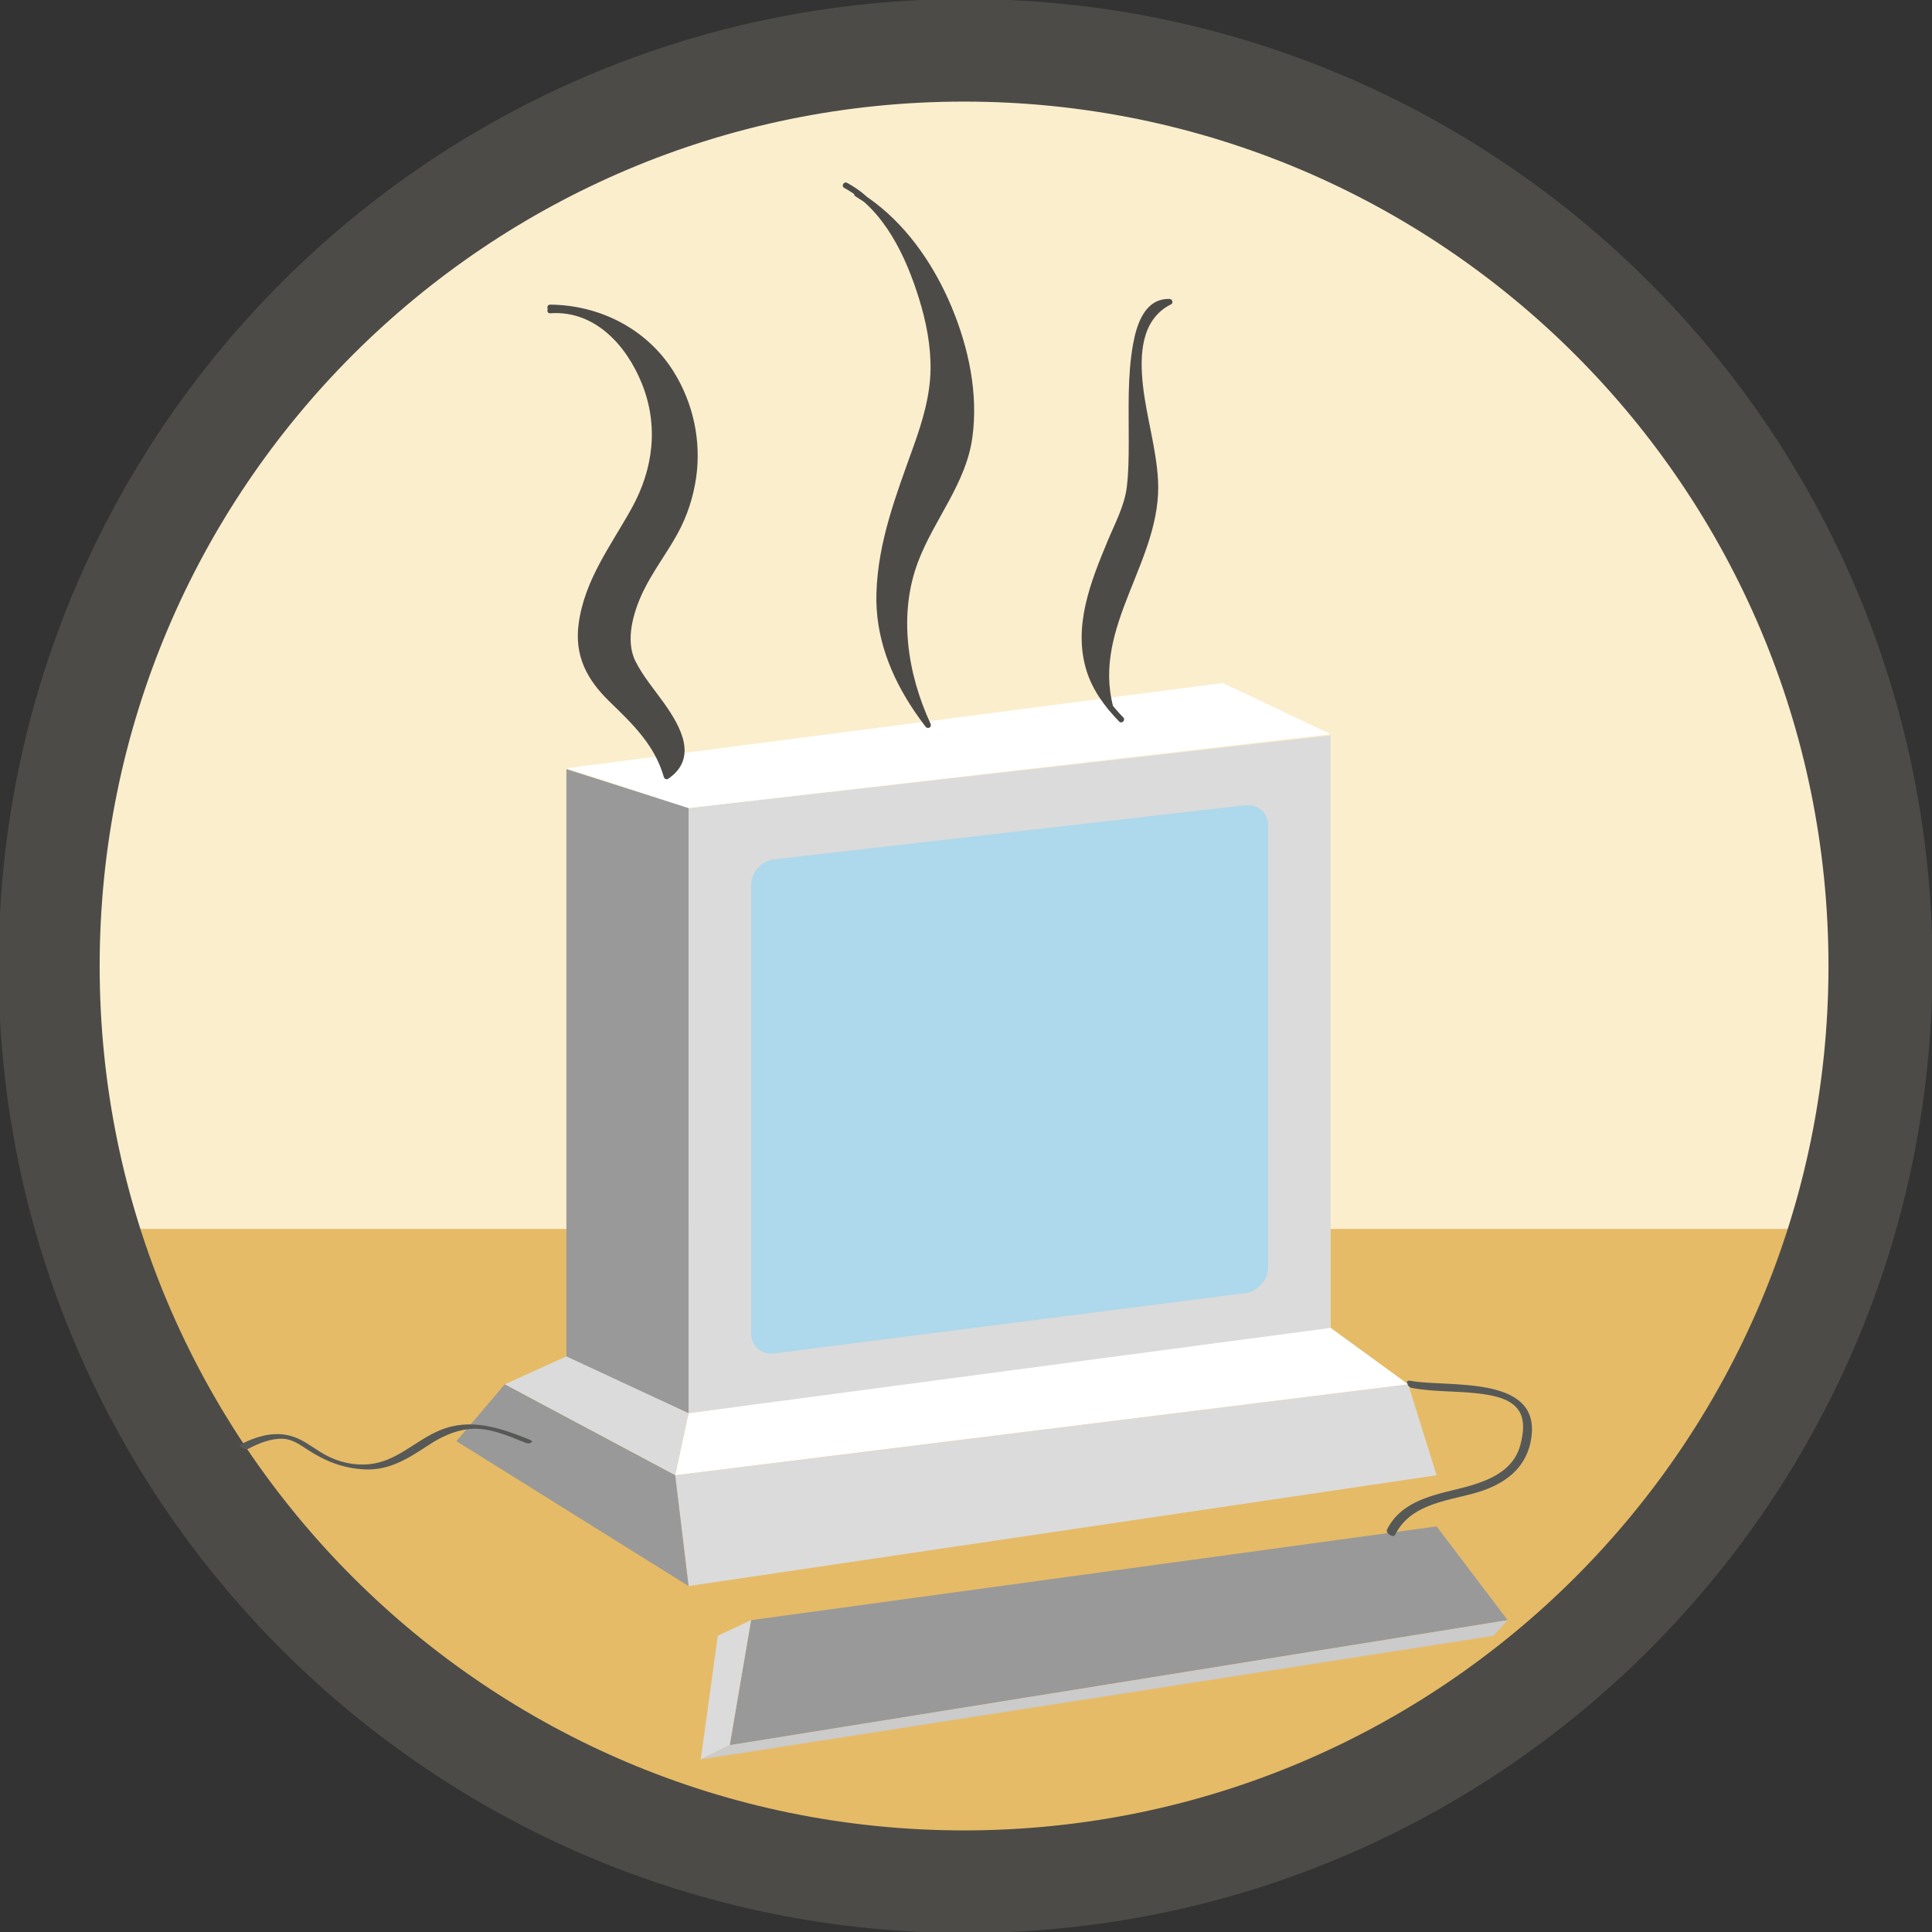 <?xml version="1.0" encoding="utf-8"?>
<!-- Generator: Adobe Illustrator 15.0.0, SVG Export Plug-In . SVG Version: 6.00 Build 0)  -->
<!DOCTYPE svg PUBLIC "-//W3C//DTD SVG 1.1//EN" "http://www.w3.org/Graphics/SVG/1.1/DTD/svg11.dtd">
<svg version="1.1" id="Layer_1" xmlns="http://www.w3.org/2000/svg" xmlns:xlink="http://www.w3.org/1999/xlink" x="0px" y="0px"
	 width="1000px" height="1000px" viewBox="0 0 1000 1000" enable-background="new 0 0 1000 1000" xml:space="preserve">
<rect x="0" y="0" width="1000" height="1000" fill="#333333" stroke="none"/>
<circle fill="#FAEECD" cx="499" cy="499.75" r="447.895"/>
<path fill="#E5BB67" d="M51.105,636.117h905.718c0,0-147.058,343.647-444.117,333.354C149.471,966.53,51.105,636.117,51.105,636.117
	z"/>
<g>
	<polygon fill="#DBDBDB" points="688.758,689.526 356.406,731.471 356.406,418.236 688.758,380.611 	"/>
</g>
<g>
	<path fill="#AED8EB" d="M656.406,655.96c0,6.537-5.373,12.522-12,13.37l-243.648,31.192c-6.627,0.849-12-3.835-12-10.464V458.177
		c0-6.627,5.373-12.617,12-13.378l243.648-27.979c6.627-0.761,12,3.92,12,10.457V655.96z"/>
</g>
<g>
	<polygon fill="#999999" points="293.17,704.622 356.406,731.471 356.406,418.236 293.17,398.099 	"/>
</g>
<polygon fill="#FFFFFF" points="293.17,397.647 356.406,418.236 688.758,380 632.877,353.53 "/>
<polygon fill="#DBDBDB" points="349.471,763.589 728.883,716.529 743.588,763.589 356.406,820.941 "/>
<polygon fill="#DBDBDB" points="356.406,731.471 349.471,763.589 261.235,716.529 293.17,702.059 "/>
<polygon fill="#999999" points="261.235,716.529 236.235,745.941 356.406,820.941 349.471,763.589 "/>
<path fill="#4C4B48" stroke="#4C4B48" stroke-miterlimit="10" d="M499.75,0c-276.143,0-500,223.857-500,500s223.857,500,500,500
	s500-223.857,500-500S775.893,0,499.75,0z M499,947.917C251.622,947.917,51.083,747.378,51.083,500
	C51.083,252.623,251.622,52.083,499,52.083S946.916,252.623,946.916,500C946.916,747.378,746.377,947.917,499,947.917z"/>
<g>
	<g>
		<path fill="#575957" d="M273.95,745.076c-15.229-6.073-30.411-11.396-46.369-4.72c-12.832,5.368-22.111,16.118-36.609,17.525
			c-7.724,0.75-15.658-1.075-22.431-4.757c-4.261-2.316-8.104-5.318-12.38-7.61c-10.611-5.688-21.318-3.15-31.595,2.094
			c-1.91,0.975,2.512,2.994,3.812,2.33c5.667-2.892,11.704-5.511,18.192-5.228c4.667,0.204,8.8,3.135,12.567,5.598
			c9.304,6.082,18.442,9.697,29.655,10.251c12.824,0.634,22.699-5.803,32.949-12.523c6.485-4.252,13.341-7.549,21.139-8.376
			c9.979-1.06,20.142,3.547,29.17,7.146C274.129,747.636,277.104,746.334,273.95,745.076L273.95,745.076z"/>
	</g>
</g>
<polygon fill="#999999" points="388.758,838.589 743.588,790.06 780.353,838.589 377.71,903.295 "/>
<polygon fill="#DBDBDB" points="388.758,838.589 371.529,846.678 362.706,910.647 377.71,903.295 "/>
<polygon fill="#CBCBCB" points="362.706,910.647 773,846.678 780.353,838.589 377.71,903.295 "/>
<g>
	<g>
		<path fill="#575957" d="M730.675,718.369c12.489,2.387,25.374,1.364,37.927,3.351c5.679,0.898,12.3,2.409,16.332,6.843
			c4.78,5.257,3.65,13.121,1.983,19.381c-4.161,15.618-20.945,20.002-34.633,23.309c-13.411,3.241-27.698,7.044-34.333,20.402
			c-0.982,1.979,3.274,4.584,4.215,2.691c7.576-15.257,25.233-17.287,40.032-21.2c15.772-4.17,28.57-12.711,30.558-30.085
			c3.626-31.713-44.066-24.806-62.726-28.371C726.803,714.073,728.458,717.945,730.675,718.369L730.675,718.369z"/>
	</g>
</g>
<polygon fill="#FFFFFF" points="356.406,731.471 349.471,763.589 728.883,716.529 688.758,687.305 "/>
<g>
	<path fill="#4C4B48" d="M284.765,160.648c33.824-2.941,54.412,36.765,54.412,64.706c0,36.765-26.47,52.941-35.294,85.294
		c-16.176,51.47,29.412,48.529,41.176,91.176c25-16.176-14.706-45.588-19.117-63.235c-4.412-26.471,13.235-44.118,23.529-63.235
		c27.941-51.47-4.412-116.176-64.706-116.176"/>
	<g>
		<path fill="#4C4B48" d="M284.765,162.148c23.077-1.648,39.491,16.558,47.471,36.407c8.784,21.849,5.926,44.37-5.376,64.697
			c-10.811,19.442-24.292,36.829-27.352,59.601c-2.239,16.67,4.316,28.952,15.983,40.284c12.013,11.668,23.351,22.426,28.121,39.086
			c0.253,0.883,1.386,1.45,2.203,0.896c15.683-10.622,6.562-26.969-2.081-39.141c-5.052-7.114-10.882-13.86-14.813-21.698
			c-5.486-10.942-1.005-25.74,3.931-36.041c5.057-10.552,12.307-19.882,17.914-30.129c4.934-9.019,8.13-18.89,9.577-29.057
			c2.675-18.798-1.507-38.213-11.456-54.345c-13.751-22.298-38.204-34.822-64.123-35.031c-1.935-0.016-1.934,2.984,0,3
			c21.603,0.174,41.593,8.951,55.662,25.454c13.31,15.613,19.036,36.643,17.377,56.891c-0.906,11.061-4.427,21.815-9.628,31.574
			c-5.503,10.324-12.677,19.645-17.913,30.129c-5.017,10.047-7.704,21.396-6.015,32.619c1.179,7.834,6.968,14.657,11.531,20.835
			c8.333,11.281,25.457,30.881,8.523,42.349c0.734,0.299,1.469,0.598,2.203,0.896c-4.904-17.126-16.451-28.437-28.892-40.41
			c-5.498-5.291-10.672-11.03-13.481-18.234c-3.612-9.262-2.198-19.497,0.332-28.825c3.165-11.67,8.395-22.126,14.712-32.379
			c5.579-9.054,11.624-17.919,15.7-27.793c8.109-19.641,7.116-40.473-1.325-59.787c-8.569-19.608-26.141-36.467-48.786-34.85
			C282.847,159.285,282.833,162.286,284.765,162.148L284.765,162.148z"/>
	</g>
</g>
<g>
	<path fill="#4C4B48" d="M437.706,95.942c25,13.235,39.706,51.471,44.117,77.941c5.883,33.823-8.823,57.353-19.117,89.706
		c-13.235,47.059-10.294,75,17.647,111.765c-11.765-25-17.647-58.823-5.882-86.765c10.294-27.941,26.471-38.235,27.941-69.118
		c2.94-42.647-22.059-97.059-58.824-119.118"/>
	<g>
		<path fill="#4C4B48" d="M436.949,97.237c20.748,11.35,31.973,35.583,38.698,57.191c3.692,11.864,6.154,24.243,6,36.699
			c-0.17,13.753-4.219,27.067-8.809,39.905c-8.899,24.891-18.423,49.283-19.205,76.074c-0.653,22.397,7.343,42.836,19.753,61.159
			c1.81,2.672,3.729,5.269,5.671,7.845c1.159,1.537,3.415,0.265,2.591-1.514c-12.006-25.921-16.771-56.813-6.367-84.051
			c8.375-21.925,24.722-40.264,28.001-64.019c3.146-22.791-1.9-46.395-10.641-67.416c-8.56-20.586-21.775-40.433-39.623-54.095
			c-2.793-2.138-5.671-4.125-8.673-5.958c-1.656-1.011-3.162,1.584-1.515,2.591c20.616,12.593,35.343,32.942,45.312,54.605
			c10.259,22.293,15.679,48.119,11.787,72.57c-1.838,11.548-7.187,21.763-13.029,31.727c-6.118,10.434-11.602,20.93-15.677,32.347
			c-9.027,25.29-4.38,54.418,5.777,78.607c0.651,1.55,1.349,3.079,2.055,4.604c0.864-0.504,1.727-1.009,2.591-1.514
			c-14.514-19.25-24.833-40.318-25.043-64.824c-0.234-27.298,9.994-52.736,19.125-77.943c4.395-12.132,7.901-24.51,8.784-37.432
			c0.821-12.016-1.393-24.033-4.481-35.597c-5.608-21.001-15.377-42.972-32.01-57.545c-2.922-2.561-6.157-4.746-9.561-6.608
			C436.765,93.718,435.251,96.309,436.949,97.237L436.949,97.237z"/>
	</g>
</g>
<g>
	<path fill="#4C4B48" d="M580.353,372.413c-36.765-36.765-11.765-73.53,2.941-113.235c7.354-23.529-7.353-104.412,22.059-102.941
		C574.471,170.942,598,225.354,598,251.824c0,41.176-35.026,71.744-23.262,114.391"/>
	<g>
		<path fill="#4C4B48" d="M581.413,371.352c-10.006-10.214-17.147-22.291-18.486-36.718c-1.115-12.021,2.123-24.042,6.017-35.295
			c4.158-12.014,9.512-23.585,14.146-35.416c2.576-6.579,3.444-13.019,3.82-20.049c0.925-17.255-0.143-34.556,0.974-51.812
			c0.657-10.154,1.622-32.831,15.503-34.298c0.653-0.069,1.312-0.047,1.967-0.028c-0.252-0.932-0.505-1.863-0.757-2.795
			c-14.38,7.177-17.187,22.875-16.565,37.586c0.756,17.914,6.213,35.185,8.11,52.947c2.229,20.862-6.562,40.502-14.299,59.323
			c-8.213,19.975-14.227,40.284-8.55,61.818c0.492,1.869,3.387,1.075,2.893-0.798c-11.118-42.173,25.588-76.058,23.193-117.518
			c-0.946-16.391-5.957-32.376-7.782-48.68c-1.725-15.404-1.263-34.213,14.514-42.087c1.397-0.697,0.653-2.755-0.757-2.795
			c-12.716-0.367-17.015,13.087-18.875,23.383c-3.038,16.817-2.175,34.277-2.244,51.283c-0.031,7.552-0.092,15.149-1.007,22.655
			c-1.199,9.851-6.279,19.172-10.042,28.234c-8.741,21.054-17.889,44.038-10.782,66.928c3.134,10.096,9.576,18.789,16.89,26.254
			C580.647,374.857,582.768,372.734,581.413,371.352L581.413,371.352z"/>
	</g>
</g>
</svg>
